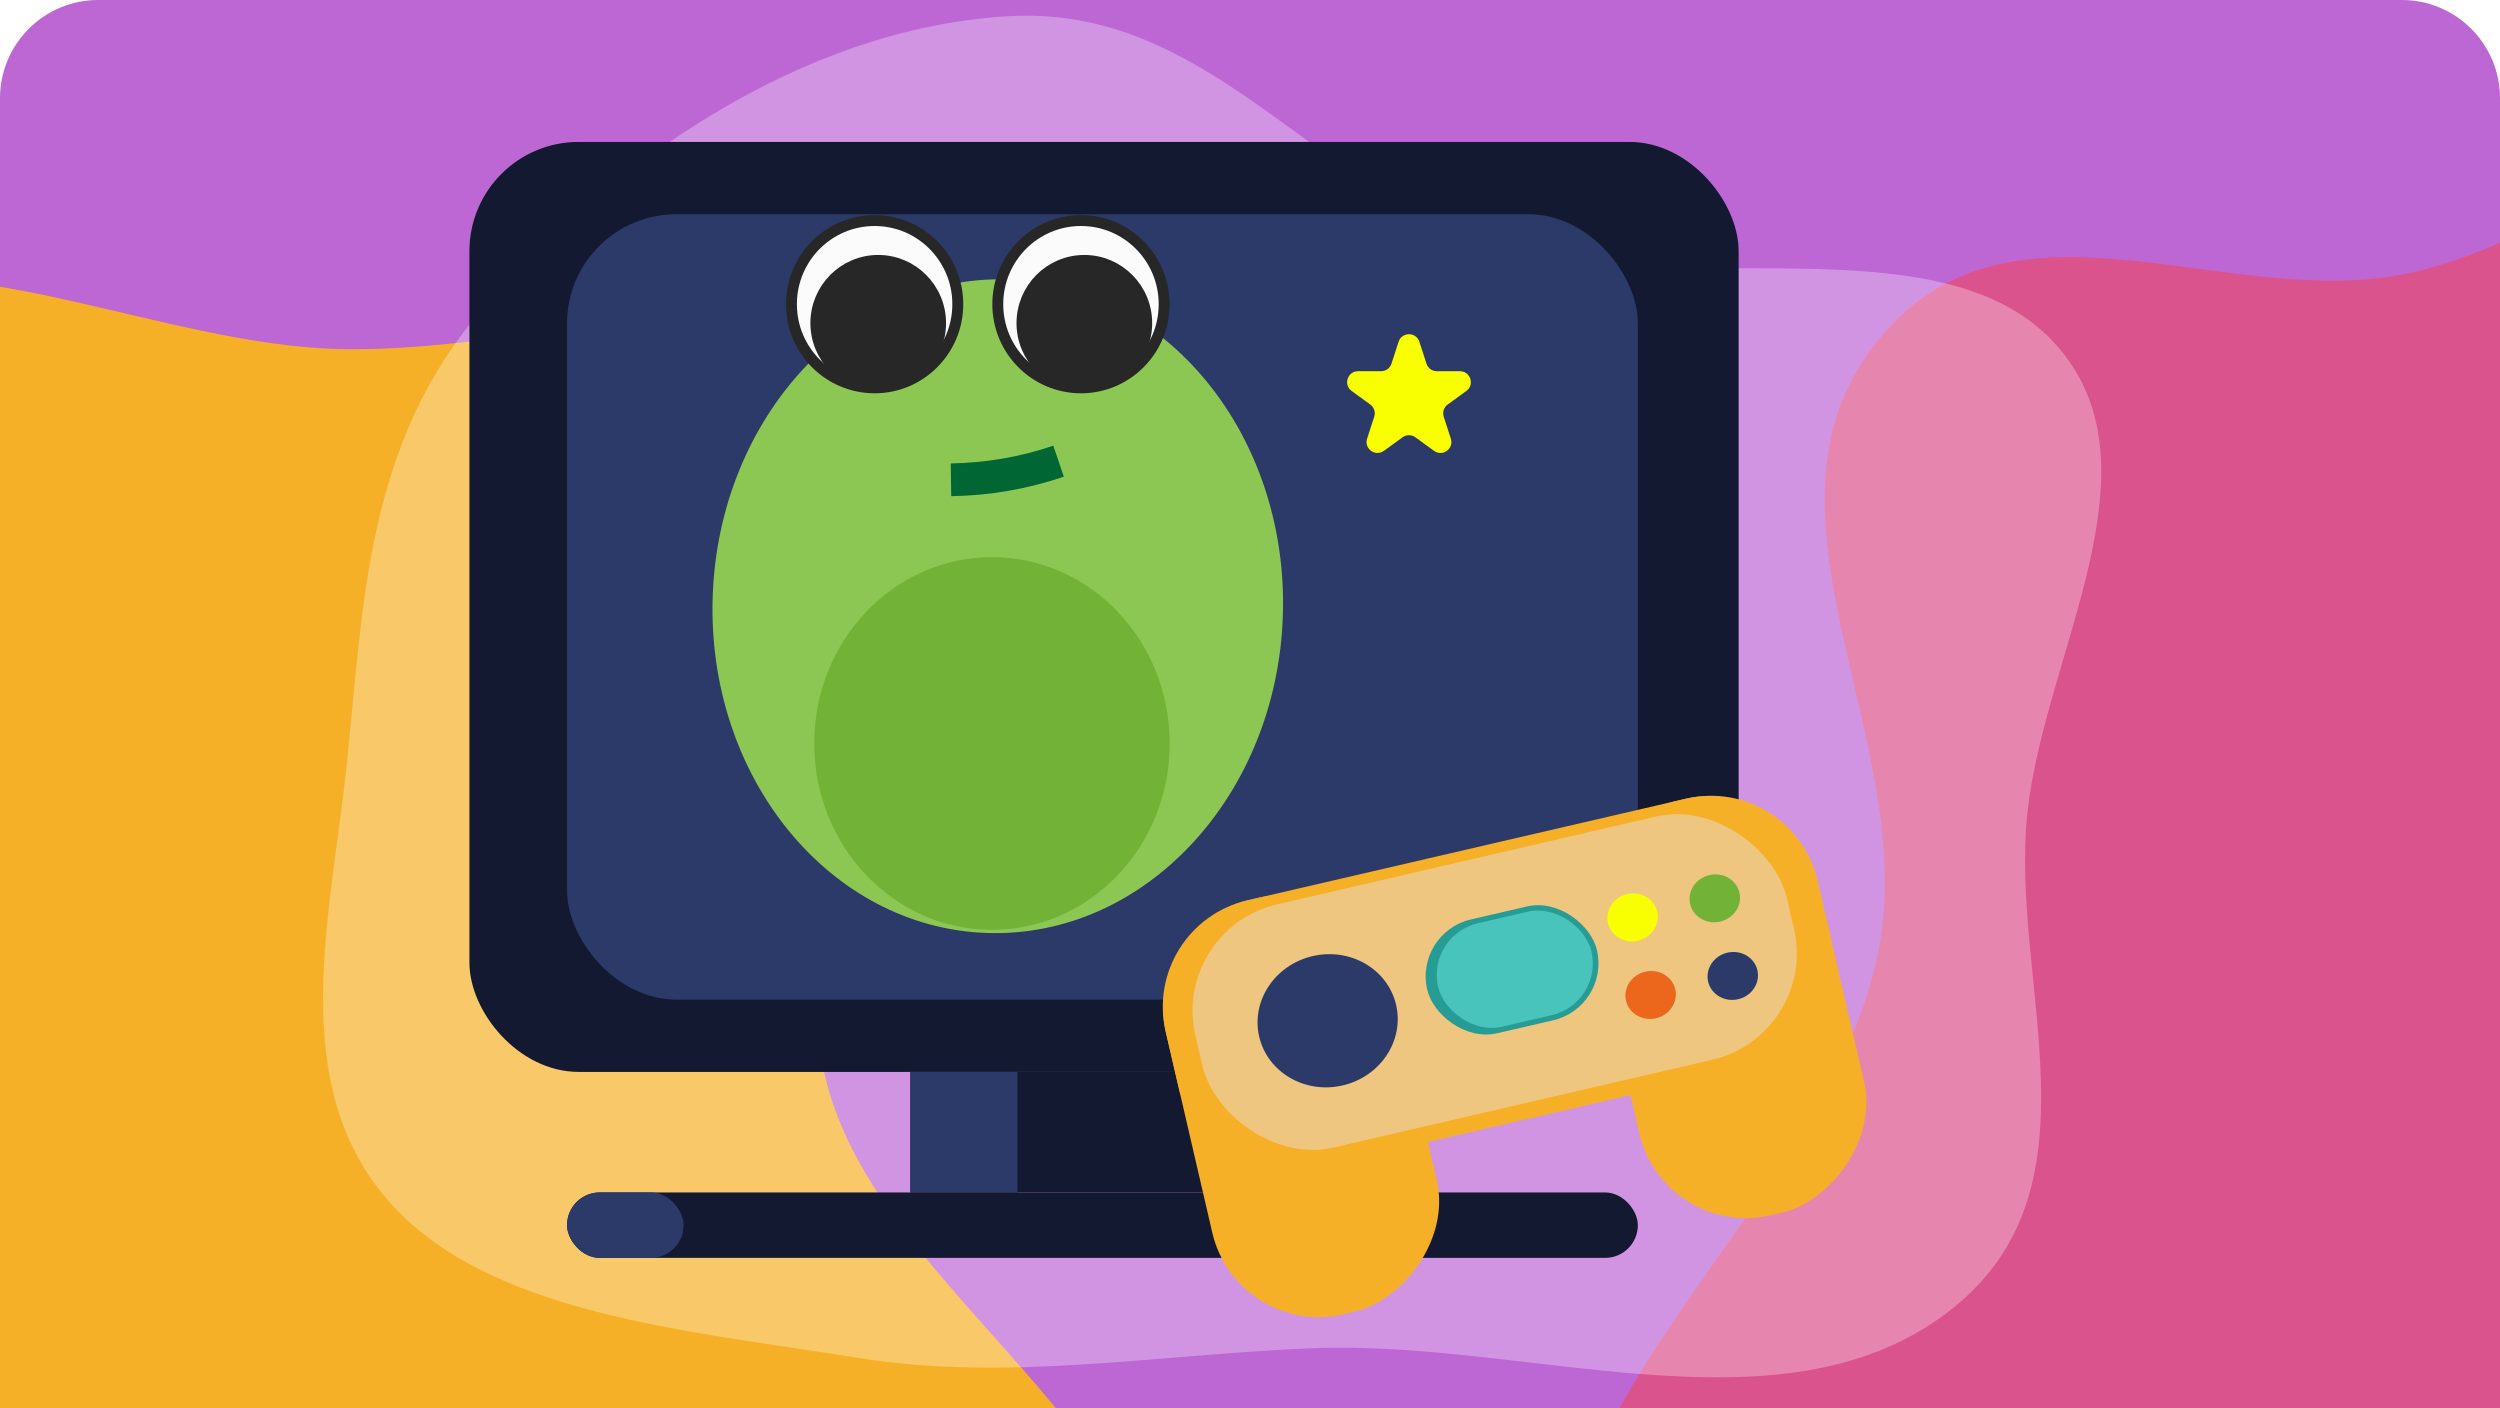 <svg width="229" height="129" viewBox="0 0 229 129" fill="none" xmlns="http://www.w3.org/2000/svg">
<g clip-path="url(#clip0)">
<path d="M229 9C229 4.029 224.971 0 220 0H-3C-7.971 0 -12 4.029 -12 9V135H229V9Z" fill="#BD67D5"/>
<path fill-rule="evenodd" clip-rule="evenodd" d="M-46.838 68.862C-57.279 84.414 -78.895 94.256 -79.112 113.209C-79.332 132.489 -65.452 152.395 -47.908 162.446C-31.439 171.881 -11.154 156.625 6.866 162.466C29.591 169.832 43.025 202.129 66.33 199.472C88.329 196.964 104.015 172.574 105.871 151.179C107.653 130.632 78.528 117.446 75.235 96.828C71.915 76.043 100.384 55.07 87.721 37.55C75.79 21.044 48.579 33.553 28.247 31.819C11.074 30.354 -7.041 20.792 -22.032 28.187C-36.913 35.529 -37.761 55.341 -46.838 68.862Z" fill="#F6B028"/>
<path fill-rule="evenodd" clip-rule="evenodd" d="M184.246 180.856C199.983 187.81 216.637 195.848 234.573 189.332C252.228 182.919 266.875 165.321 277.683 146.914C287.168 130.76 287.589 112.253 290.483 94.113C293.258 76.721 299.109 58.591 294.192 43.442C289.092 27.732 278.038 14.938 263.607 11.316C249.948 7.887 235.458 21.758 220.742 25.007C203.945 28.714 183.839 15.861 171.681 31.607C159.37 47.55 176.513 68.764 171.798 88.391C166.516 110.378 140.644 128.144 143.461 149.067C146.184 169.295 168.234 173.779 184.246 180.856Z" fill="#DB538C"/>
<g filter="url(#filter0_bi)">
<path fill-rule="evenodd" clip-rule="evenodd" d="M120.142 123.499C139.982 122.687 162.94 131.793 178.248 120.322C193.205 109.114 183.993 90.068 185.72 74.357C187.341 59.606 198.523 42.387 188.035 31.259C177.483 20.062 153.33 27.626 136.858 22.508C120.226 17.341 110.728 0.35 92.219 1.492C73.213 2.665 55.813 15.093 44.275 28.22C33.389 40.606 33.286 55.79 31.732 70.308C30.259 84.067 26.239 99.242 35.526 109.934C44.609 120.392 62.798 121.846 78.714 124.398C92.303 126.576 105.964 124.08 120.142 123.499Z" fill="white" fill-opacity="0.3"/>
</g>
<rect x="43" y="13" width="116.259" height="85.186" rx="10" fill="#131930"/>
<rect x="51.942" y="19.626" width="98.085" height="71.935" rx="10" fill="#2C3A6A"/>
<rect x="83.388" y="98.186" width="35.772" height="11.043" fill="#131930"/>
<rect x="83.388" y="98.186" width="9.808" height="11.043" fill="#2C3A6A"/>
<rect x="51.942" y="109.228" width="98.085" height="5.995" rx="2.997" fill="#131930"/>
<rect x="51.942" y="109.228" width="10.674" height="5.995" rx="2.997" fill="#2C3A6A"/>
<path d="M117.509 56.4C118.054 39.869 106.805 26.079 92.383 25.598C77.962 25.116 65.828 38.127 65.283 54.658C64.738 71.188 75.987 84.979 90.409 85.46C104.83 85.941 116.964 72.93 117.509 56.4Z" fill="#8CC754"/>
<path d="M80.115 35.526C84.323 35.526 87.734 32.096 87.734 27.864C87.734 23.633 84.323 20.202 80.115 20.202C75.907 20.202 72.495 23.633 72.495 27.864C72.495 32.096 75.907 35.526 80.115 35.526Z" fill="#FBFBFB" stroke="#272727" stroke-miterlimit="10"/>
<path d="M80.445 35.344C83.6 35.344 86.158 32.772 86.158 29.599C86.158 26.426 83.6 23.854 80.445 23.854C77.29 23.854 74.732 26.426 74.732 29.599C74.732 32.772 77.29 35.344 80.445 35.344Z" fill="#272727" stroke="#272727" stroke-miterlimit="10"/>
<path d="M99.017 35.526C103.225 35.526 106.636 32.096 106.636 27.864C106.636 23.633 103.225 20.202 99.017 20.202C94.808 20.202 91.397 23.633 91.397 27.864C91.397 32.096 94.808 35.526 99.017 35.526Z" fill="#FBFBFB" stroke="#272727" stroke-miterlimit="10"/>
<path d="M90.865 85.173C99.857 85.173 107.147 77.531 107.147 68.103C107.147 58.675 99.857 51.033 90.865 51.033C81.872 51.033 74.582 58.675 74.582 68.103C74.582 77.531 81.872 85.173 90.865 85.173Z" fill="#72B236"/>
<path d="M99.326 35.344C102.481 35.344 105.039 32.772 105.039 29.599C105.039 26.426 102.481 23.854 99.326 23.854C96.17 23.854 93.612 26.426 93.612 29.599C93.612 32.772 96.17 35.344 99.326 35.344Z" fill="#272727" stroke="#272727" stroke-miterlimit="10"/>
<path d="M87.111 43.949C90.464 43.899 93.789 43.325 96.966 42.246" stroke="#006633" stroke-width="3" stroke-miterlimit="10"/>
<rect x="113.301" y="122.643" width="38.917" height="21.114" rx="10" transform="rotate(-103.048 113.301 122.643)" fill="#F6B028"/>
<rect x="152.431" y="113.575" width="38.917" height="21.114" rx="10" transform="rotate(-103.048 152.431 113.575)" fill="#F6B028"/>
<rect x="104.515" y="84.731" width="61.281" height="25.296" rx="10" transform="rotate(-13.048 104.515 84.731)" fill="#F6B028"/>
<rect x="107.242" y="85.098" width="55.617" height="22.863" rx="10" transform="rotate(-13.048 107.242 85.098)" fill="#EFC680"/>
<ellipse cx="121.613" cy="93.502" rx="6.437" ry="6.081" transform="rotate(-13.048 121.613 93.502)" fill="#2C3A6A"/>
<ellipse cx="149.55" cy="84.032" rx="2.317" ry="2.189" transform="rotate(-13.048 149.55 84.032)" fill="#FAFF00"/>
<ellipse cx="157.075" cy="82.288" rx="2.317" ry="2.189" transform="rotate(-13.048 157.075 82.288)" fill="#72B236"/>
<ellipse cx="158.722" cy="89.396" rx="2.317" ry="2.189" transform="rotate(-13.048 158.722 89.396)" fill="#2C3A6A"/>
<ellipse cx="151.197" cy="91.14" rx="2.317" ry="2.189" transform="rotate(-13.048 151.197 91.14)" fill="#EC671C"/>
<rect x="129.521" y="85.428" width="15.964" height="10.702" rx="5.351" transform="rotate(-13.048 129.521 85.428)" fill="#269C95"/>
<rect x="130.634" y="85.669" width="14.419" height="9.729" rx="4.865" transform="rotate(-13.048 130.634 85.669)" fill="#5DDAD2" fill-opacity="0.64"/>
<path d="M128.111 31.306C128.411 30.384 129.714 30.384 130.013 31.306L130.666 33.313C130.8 33.725 131.184 34.004 131.617 34.004H133.728C134.696 34.004 135.099 35.244 134.316 35.813L132.608 37.054C132.257 37.309 132.111 37.76 132.244 38.172L132.897 40.18C133.196 41.101 132.142 41.867 131.358 41.298L129.65 40.057C129.3 39.803 128.825 39.803 128.475 40.057L126.767 41.298C125.983 41.867 124.928 41.101 125.228 40.18L125.88 38.172C126.014 37.76 125.867 37.309 125.517 37.054L123.809 35.813C123.025 35.244 123.428 34.004 124.397 34.004H126.508C126.941 34.004 127.325 33.725 127.459 33.313L128.111 31.306Z" fill="#FAFF00"/>
</g>
<defs>
<filter id="filter0_bi" x="2" y="-29" width="217.582" height="192.695" filterUnits="userSpaceOnUse" color-interpolation-filters="sRGB">
<feFlood flood-opacity="0" result="BackgroundImageFix"/>
<feGaussianBlur in="BackgroundImage" stdDeviation="5"/>
<feComposite in2="SourceAlpha" operator="in" result="effect1_backgroundBlur"/>
<feBlend mode="normal" in="SourceGraphic" in2="effect1_backgroundBlur" result="shape"/>
<feColorMatrix in="SourceAlpha" type="matrix" values="0 0 0 0 0 0 0 0 0 0 0 0 0 0 0 0 0 0 127 0" result="hardAlpha"/>
<feOffset/>
<feGaussianBlur stdDeviation="5"/>
<feComposite in2="hardAlpha" operator="arithmetic" k2="-1" k3="1"/>
<feColorMatrix type="matrix" values="0 0 0 0 1 0 0 0 0 1 0 0 0 0 1 0 0 0 0.2 0"/>
<feBlend mode="normal" in2="shape" result="effect2_innerShadow"/>
</filter>
<clipPath id="clip0">
<path d="M229 9C229 4.029 224.971 0 220 0H9C4.029 0 0 4.029 0 9V129H229V9Z" fill="white"/>
</clipPath>
</defs>
</svg>
